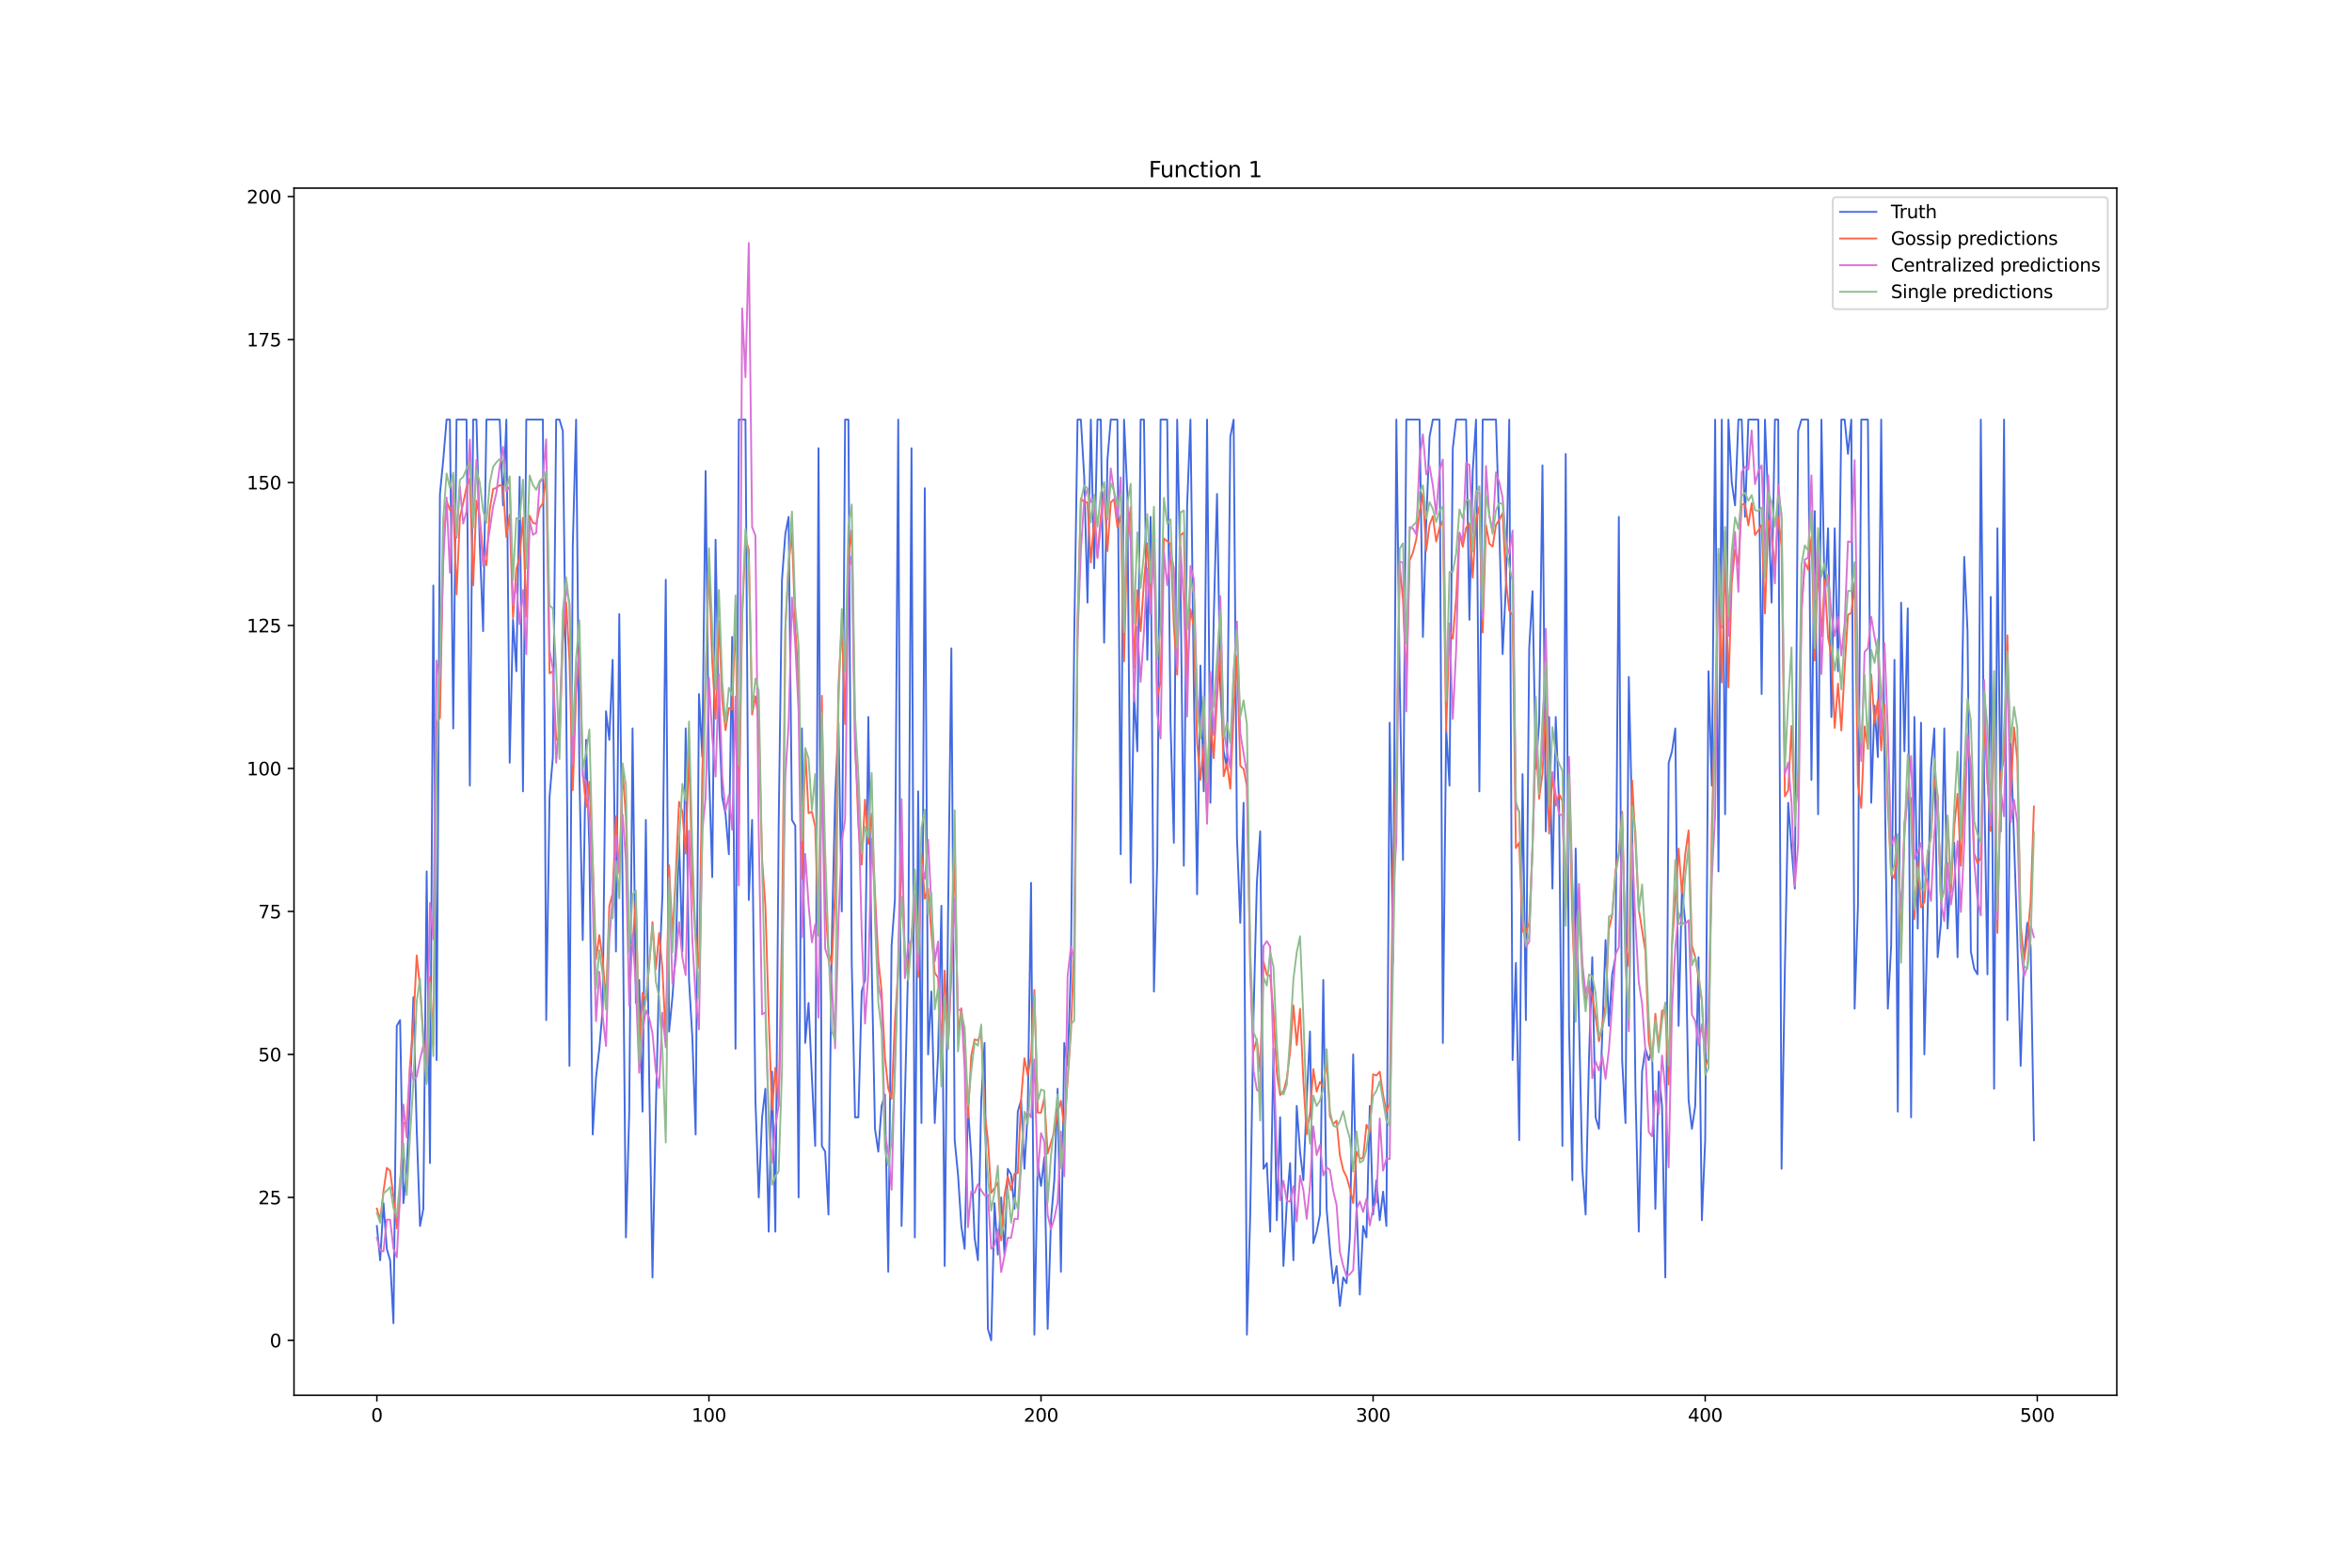 <?xml version="1.0" encoding="utf-8" standalone="no"?>
<!DOCTYPE svg PUBLIC "-//W3C//DTD SVG 1.1//EN"
  "http://www.w3.org/Graphics/SVG/1.1/DTD/svg11.dtd">
<svg xmlns:xlink="http://www.w3.org/1999/xlink" width="1296pt" height="864pt" viewBox="0 0 1296 864" xmlns="http://www.w3.org/2000/svg" version="1.1">
 <defs>
  <style type="text/css">*{stroke-linejoin: round; stroke-linecap: butt}</style>
 </defs>
 <g id="figure_1">
  <g id="patch_1">
   <path d="M 0 864 
L 1296 864 
L 1296 0 
L 0 0 
z
" style="fill: #ffffff"/>
  </g>
  <g id="axes_1">
   <g id="patch_2">
    <path d="M 162 768.96 
L 1166.4 768.96 
L 1166.4 103.68 
L 162 103.68 
z
" style="fill: #ffffff"/>
   </g>
   <g id="matplotlib.axis_1">
    <g id="xtick_1">
     <g id="line2d_1">
      <defs>
       <path id="m831e5b351a" d="M 0 0 
L 0 3.5 
" style="stroke: #000000; stroke-width: 0.8"/>
      </defs>
      <g>
       <use xlink:href="#m831e5b351a" x="207.655" y="768.96" style="stroke: #000000; stroke-width: 0.8"/>
      </g>
     </g>
     <g id="text_1">
      <!-- 0 -->
      <g transform="translate(204.473 783.558) scale(0.1 -0.1)">
       <defs>
        <path id="DejaVuSans-30" d="M 2034 4250 
Q 1547 4250 1301 3770 
Q 1056 3291 1056 2328 
Q 1056 1369 1301 889 
Q 1547 409 2034 409 
Q 2525 409 2770 889 
Q 3016 1369 3016 2328 
Q 3016 3291 2770 3770 
Q 2525 4250 2034 4250 
z
M 2034 4750 
Q 2819 4750 3233 4129 
Q 3647 3509 3647 2328 
Q 3647 1150 3233 529 
Q 2819 -91 2034 -91 
Q 1250 -91 836 529 
Q 422 1150 422 2328 
Q 422 3509 836 4129 
Q 1250 4750 2034 4750 
z
" transform="scale(0.016)"/>
       </defs>
       <use xlink:href="#DejaVuSans-30"/>
      </g>
     </g>
    </g>
    <g id="xtick_2">
     <g id="line2d_2">
      <g>
       <use xlink:href="#m831e5b351a" x="390.639" y="768.96" style="stroke: #000000; stroke-width: 0.8"/>
      </g>
     </g>
     <g id="text_2">
      <!-- 100 -->
      <g transform="translate(381.095 783.558) scale(0.1 -0.1)">
       <defs>
        <path id="DejaVuSans-31" d="M 794 531 
L 1825 531 
L 1825 4091 
L 703 3866 
L 703 4441 
L 1819 4666 
L 2450 4666 
L 2450 531 
L 3481 531 
L 3481 0 
L 794 0 
L 794 531 
z
" transform="scale(0.016)"/>
       </defs>
       <use xlink:href="#DejaVuSans-31"/>
       <use xlink:href="#DejaVuSans-30" x="63.623"/>
       <use xlink:href="#DejaVuSans-30" x="127.246"/>
      </g>
     </g>
    </g>
    <g id="xtick_3">
     <g id="line2d_3">
      <g>
       <use xlink:href="#m831e5b351a" x="573.623" y="768.96" style="stroke: #000000; stroke-width: 0.8"/>
      </g>
     </g>
     <g id="text_3">
      <!-- 200 -->
      <g transform="translate(564.079 783.558) scale(0.1 -0.1)">
       <defs>
        <path id="DejaVuSans-32" d="M 1228 531 
L 3431 531 
L 3431 0 
L 469 0 
L 469 531 
Q 828 903 1448 1529 
Q 2069 2156 2228 2338 
Q 2531 2678 2651 2914 
Q 2772 3150 2772 3378 
Q 2772 3750 2511 3984 
Q 2250 4219 1831 4219 
Q 1534 4219 1204 4116 
Q 875 4013 500 3803 
L 500 4441 
Q 881 4594 1212 4672 
Q 1544 4750 1819 4750 
Q 2544 4750 2975 4387 
Q 3406 4025 3406 3419 
Q 3406 3131 3298 2873 
Q 3191 2616 2906 2266 
Q 2828 2175 2409 1742 
Q 1991 1309 1228 531 
z
" transform="scale(0.016)"/>
       </defs>
       <use xlink:href="#DejaVuSans-32"/>
       <use xlink:href="#DejaVuSans-30" x="63.623"/>
       <use xlink:href="#DejaVuSans-30" x="127.246"/>
      </g>
     </g>
    </g>
    <g id="xtick_4">
     <g id="line2d_4">
      <g>
       <use xlink:href="#m831e5b351a" x="756.607" y="768.96" style="stroke: #000000; stroke-width: 0.8"/>
      </g>
     </g>
     <g id="text_4">
      <!-- 300 -->
      <g transform="translate(747.063 783.558) scale(0.1 -0.1)">
       <defs>
        <path id="DejaVuSans-33" d="M 2597 2516 
Q 3050 2419 3304 2112 
Q 3559 1806 3559 1356 
Q 3559 666 3084 287 
Q 2609 -91 1734 -91 
Q 1441 -91 1130 -33 
Q 819 25 488 141 
L 488 750 
Q 750 597 1062 519 
Q 1375 441 1716 441 
Q 2309 441 2620 675 
Q 2931 909 2931 1356 
Q 2931 1769 2642 2001 
Q 2353 2234 1838 2234 
L 1294 2234 
L 1294 2753 
L 1863 2753 
Q 2328 2753 2575 2939 
Q 2822 3125 2822 3475 
Q 2822 3834 2567 4026 
Q 2313 4219 1838 4219 
Q 1578 4219 1281 4162 
Q 984 4106 628 3988 
L 628 4550 
Q 988 4650 1302 4700 
Q 1616 4750 1894 4750 
Q 2613 4750 3031 4423 
Q 3450 4097 3450 3541 
Q 3450 3153 3228 2886 
Q 3006 2619 2597 2516 
z
" transform="scale(0.016)"/>
       </defs>
       <use xlink:href="#DejaVuSans-33"/>
       <use xlink:href="#DejaVuSans-30" x="63.623"/>
       <use xlink:href="#DejaVuSans-30" x="127.246"/>
      </g>
     </g>
    </g>
    <g id="xtick_5">
     <g id="line2d_5">
      <g>
       <use xlink:href="#m831e5b351a" x="939.591" y="768.96" style="stroke: #000000; stroke-width: 0.8"/>
      </g>
     </g>
     <g id="text_5">
      <!-- 400 -->
      <g transform="translate(930.047 783.558) scale(0.1 -0.1)">
       <defs>
        <path id="DejaVuSans-34" d="M 2419 4116 
L 825 1625 
L 2419 1625 
L 2419 4116 
z
M 2253 4666 
L 3047 4666 
L 3047 1625 
L 3713 1625 
L 3713 1100 
L 3047 1100 
L 3047 0 
L 2419 0 
L 2419 1100 
L 313 1100 
L 313 1709 
L 2253 4666 
z
" transform="scale(0.016)"/>
       </defs>
       <use xlink:href="#DejaVuSans-34"/>
       <use xlink:href="#DejaVuSans-30" x="63.623"/>
       <use xlink:href="#DejaVuSans-30" x="127.246"/>
      </g>
     </g>
    </g>
    <g id="xtick_6">
     <g id="line2d_6">
      <g>
       <use xlink:href="#m831e5b351a" x="1122.575" y="768.96" style="stroke: #000000; stroke-width: 0.8"/>
      </g>
     </g>
     <g id="text_6">
      <!-- 500 -->
      <g transform="translate(1113.032 783.558) scale(0.1 -0.1)">
       <defs>
        <path id="DejaVuSans-35" d="M 691 4666 
L 3169 4666 
L 3169 4134 
L 1269 4134 
L 1269 2991 
Q 1406 3038 1543 3061 
Q 1681 3084 1819 3084 
Q 2600 3084 3056 2656 
Q 3513 2228 3513 1497 
Q 3513 744 3044 326 
Q 2575 -91 1722 -91 
Q 1428 -91 1123 -41 
Q 819 9 494 109 
L 494 744 
Q 775 591 1075 516 
Q 1375 441 1709 441 
Q 2250 441 2565 725 
Q 2881 1009 2881 1497 
Q 2881 1984 2565 2268 
Q 2250 2553 1709 2553 
Q 1456 2553 1204 2497 
Q 953 2441 691 2322 
L 691 4666 
z
" transform="scale(0.016)"/>
       </defs>
       <use xlink:href="#DejaVuSans-35"/>
       <use xlink:href="#DejaVuSans-30" x="63.623"/>
       <use xlink:href="#DejaVuSans-30" x="127.246"/>
      </g>
     </g>
    </g>
   </g>
   <g id="matplotlib.axis_2">
    <g id="ytick_1">
     <g id="line2d_7">
      <defs>
       <path id="m337384659e" d="M 0 0 
L -3.5 0 
" style="stroke: #000000; stroke-width: 0.8"/>
      </defs>
      <g>
       <use xlink:href="#m337384659e" x="162" y="738.72" style="stroke: #000000; stroke-width: 0.8"/>
      </g>
     </g>
     <g id="text_7">
      <!-- 0 -->
      <g transform="translate(148.637 742.519) scale(0.1 -0.1)">
       <use xlink:href="#DejaVuSans-30"/>
      </g>
     </g>
    </g>
    <g id="ytick_2">
     <g id="line2d_8">
      <g>
       <use xlink:href="#m337384659e" x="162" y="659.922" style="stroke: #000000; stroke-width: 0.8"/>
      </g>
     </g>
     <g id="text_8">
      <!-- 25 -->
      <g transform="translate(142.275 663.721) scale(0.1 -0.1)">
       <use xlink:href="#DejaVuSans-32"/>
       <use xlink:href="#DejaVuSans-35" x="63.623"/>
      </g>
     </g>
    </g>
    <g id="ytick_3">
     <g id="line2d_9">
      <g>
       <use xlink:href="#m337384659e" x="162" y="581.124" style="stroke: #000000; stroke-width: 0.8"/>
      </g>
     </g>
     <g id="text_9">
      <!-- 50 -->
      <g transform="translate(142.275 584.923) scale(0.1 -0.1)">
       <use xlink:href="#DejaVuSans-35"/>
       <use xlink:href="#DejaVuSans-30" x="63.623"/>
      </g>
     </g>
    </g>
    <g id="ytick_4">
     <g id="line2d_10">
      <g>
       <use xlink:href="#m337384659e" x="162" y="502.326" style="stroke: #000000; stroke-width: 0.8"/>
      </g>
     </g>
     <g id="text_10">
      <!-- 75 -->
      <g transform="translate(142.275 506.125) scale(0.1 -0.1)">
       <defs>
        <path id="DejaVuSans-37" d="M 525 4666 
L 3525 4666 
L 3525 4397 
L 1831 0 
L 1172 0 
L 2766 4134 
L 525 4134 
L 525 4666 
z
" transform="scale(0.016)"/>
       </defs>
       <use xlink:href="#DejaVuSans-37"/>
       <use xlink:href="#DejaVuSans-35" x="63.623"/>
      </g>
     </g>
    </g>
    <g id="ytick_5">
     <g id="line2d_11">
      <g>
       <use xlink:href="#m337384659e" x="162" y="423.528" style="stroke: #000000; stroke-width: 0.8"/>
      </g>
     </g>
     <g id="text_11">
      <!-- 100 -->
      <g transform="translate(135.912 427.327) scale(0.1 -0.1)">
       <use xlink:href="#DejaVuSans-31"/>
       <use xlink:href="#DejaVuSans-30" x="63.623"/>
       <use xlink:href="#DejaVuSans-30" x="127.246"/>
      </g>
     </g>
    </g>
    <g id="ytick_6">
     <g id="line2d_12">
      <g>
       <use xlink:href="#m337384659e" x="162" y="344.729" style="stroke: #000000; stroke-width: 0.8"/>
      </g>
     </g>
     <g id="text_12">
      <!-- 125 -->
      <g transform="translate(135.912 348.529) scale(0.1 -0.1)">
       <use xlink:href="#DejaVuSans-31"/>
       <use xlink:href="#DejaVuSans-32" x="63.623"/>
       <use xlink:href="#DejaVuSans-35" x="127.246"/>
      </g>
     </g>
    </g>
    <g id="ytick_7">
     <g id="line2d_13">
      <g>
       <use xlink:href="#m337384659e" x="162" y="265.931" style="stroke: #000000; stroke-width: 0.8"/>
      </g>
     </g>
     <g id="text_13">
      <!-- 150 -->
      <g transform="translate(135.912 269.731) scale(0.1 -0.1)">
       <use xlink:href="#DejaVuSans-31"/>
       <use xlink:href="#DejaVuSans-35" x="63.623"/>
       <use xlink:href="#DejaVuSans-30" x="127.246"/>
      </g>
     </g>
    </g>
    <g id="ytick_8">
     <g id="line2d_14">
      <g>
       <use xlink:href="#m337384659e" x="162" y="187.133" style="stroke: #000000; stroke-width: 0.8"/>
      </g>
     </g>
     <g id="text_14">
      <!-- 175 -->
      <g transform="translate(135.912 190.933) scale(0.1 -0.1)">
       <use xlink:href="#DejaVuSans-31"/>
       <use xlink:href="#DejaVuSans-37" x="63.623"/>
       <use xlink:href="#DejaVuSans-35" x="127.246"/>
      </g>
     </g>
    </g>
    <g id="ytick_9">
     <g id="line2d_15">
      <g>
       <use xlink:href="#m337384659e" x="162" y="108.335" style="stroke: #000000; stroke-width: 0.8"/>
      </g>
     </g>
     <g id="text_15">
      <!-- 200 -->
      <g transform="translate(135.912 112.134) scale(0.1 -0.1)">
       <use xlink:href="#DejaVuSans-32"/>
       <use xlink:href="#DejaVuSans-30" x="63.623"/>
       <use xlink:href="#DejaVuSans-30" x="127.246"/>
      </g>
     </g>
    </g>
   </g>
   <g id="line2d_16">
    <path d="M 207.655 675.682 
L 209.484 694.593 
L 211.314 663.074 
L 213.144 688.289 
L 214.974 694.593 
L 216.804 729.264 
L 218.634 565.364 
L 220.463 562.212 
L 222.293 663.074 
L 224.123 644.162 
L 225.953 603.187 
L 227.783 549.605 
L 229.613 622.099 
L 231.442 675.682 
L 233.272 666.226 
L 235.102 480.262 
L 236.932 641.01 
L 238.762 322.666 
L 240.592 584.276 
L 242.422 272.235 
L 244.251 253.324 
L 246.081 231.26 
L 247.911 231.26 
L 249.741 401.464 
L 251.571 231.26 
L 257.06 231.26 
L 258.89 432.983 
L 260.72 231.26 
L 262.55 231.26 
L 264.38 300.603 
L 266.209 347.881 
L 268.039 231.26 
L 275.359 231.26 
L 277.189 278.539 
L 279.018 231.26 
L 280.848 420.376 
L 282.678 341.578 
L 284.508 369.945 
L 286.338 262.779 
L 288.168 436.135 
L 289.997 231.26 
L 299.147 231.26 
L 300.976 562.212 
L 302.806 439.287 
L 304.636 417.224 
L 306.466 231.26 
L 308.296 231.26 
L 310.126 237.564 
L 311.956 382.553 
L 313.785 587.428 
L 315.615 300.603 
L 317.445 231.26 
L 319.275 426.68 
L 321.105 518.085 
L 322.935 407.768 
L 324.764 467.655 
L 326.594 625.251 
L 328.424 593.731 
L 330.254 577.972 
L 332.084 555.908 
L 333.914 392.008 
L 335.743 407.768 
L 337.573 363.641 
L 339.403 524.389 
L 341.233 338.426 
L 343.063 489.718 
L 344.893 681.985 
L 346.723 612.643 
L 348.552 401.464 
L 350.382 552.756 
L 352.212 540.149 
L 354.042 612.643 
L 355.872 451.895 
L 357.702 593.731 
L 359.531 704.049 
L 361.361 612.643 
L 363.191 536.997 
L 365.021 492.87 
L 366.851 319.514 
L 368.681 568.516 
L 370.51 549.605 
L 372.34 524.389 
L 374.17 461.351 
L 376 524.389 
L 377.83 401.464 
L 379.66 540.149 
L 381.489 571.668 
L 383.319 625.251 
L 385.149 382.553 
L 386.979 417.224 
L 388.809 259.628 
L 390.639 423.528 
L 392.469 483.414 
L 394.298 297.451 
L 396.128 395.16 
L 397.958 439.287 
L 399.788 448.743 
L 401.618 470.806 
L 403.448 351.033 
L 405.277 577.972 
L 407.107 231.26 
L 410.767 231.26 
L 412.597 496.022 
L 414.427 451.895 
L 416.256 606.339 
L 418.086 659.922 
L 419.916 615.795 
L 421.746 600.035 
L 423.576 678.833 
L 425.406 590.58 
L 427.236 678.833 
L 429.065 455.047 
L 430.895 319.514 
L 432.725 294.299 
L 434.555 284.843 
L 436.385 451.895 
L 438.215 455.047 
L 440.044 659.922 
L 441.874 401.464 
L 443.704 574.82 
L 445.534 552.756 
L 447.364 593.731 
L 449.194 631.555 
L 451.023 247.02 
L 452.853 631.555 
L 454.683 634.707 
L 456.513 669.378 
L 458.343 518.085 
L 460.173 439.287 
L 462.003 398.312 
L 463.832 502.326 
L 465.662 231.26 
L 467.492 231.26 
L 469.322 530.693 
L 471.152 615.795 
L 472.982 615.795 
L 474.811 546.453 
L 476.641 540.149 
L 478.471 395.16 
L 480.301 530.693 
L 482.131 622.099 
L 483.961 634.707 
L 485.79 609.491 
L 487.62 603.187 
L 489.45 700.897 
L 491.28 521.237 
L 493.11 496.022 
L 494.94 231.26 
L 496.77 675.682 
L 498.599 606.339 
L 500.429 530.693 
L 502.259 247.02 
L 504.089 681.985 
L 505.919 436.135 
L 507.749 618.947 
L 509.578 269.083 
L 511.408 581.124 
L 513.238 546.453 
L 515.068 618.947 
L 516.898 581.124 
L 518.728 499.174 
L 520.557 697.745 
L 522.387 505.478 
L 524.217 357.337 
L 526.047 628.403 
L 527.877 647.314 
L 529.707 675.682 
L 531.536 688.289 
L 533.366 609.491 
L 535.196 637.858 
L 537.026 681.985 
L 538.856 694.593 
L 540.686 606.339 
L 542.516 574.82 
L 544.345 732.416 
L 546.175 738.72 
L 548.005 663.074 
L 549.835 691.441 
L 551.665 659.922 
L 553.495 691.441 
L 555.324 644.162 
L 557.154 647.314 
L 558.984 666.226 
L 560.814 612.643 
L 562.644 606.339 
L 564.474 644.162 
L 566.303 612.643 
L 568.133 486.566 
L 569.963 735.568 
L 571.793 641.01 
L 573.623 653.618 
L 575.453 637.858 
L 577.283 732.416 
L 579.112 672.53 
L 580.942 650.466 
L 582.772 600.035 
L 584.602 700.897 
L 586.432 574.82 
L 588.262 587.428 
L 590.091 533.845 
L 591.921 351.033 
L 593.751 231.26 
L 595.581 231.26 
L 597.411 262.779 
L 599.241 332.122 
L 601.07 231.26 
L 602.9 313.21 
L 604.73 231.26 
L 606.56 231.26 
L 608.39 354.185 
L 610.22 253.324 
L 612.05 231.26 
L 615.709 231.26 
L 617.539 470.806 
L 619.369 231.26 
L 621.199 272.235 
L 623.029 486.566 
L 624.858 382.553 
L 626.688 414.072 
L 628.518 231.26 
L 630.348 231.26 
L 632.178 363.641 
L 634.008 284.843 
L 635.837 546.453 
L 637.667 473.958 
L 639.497 231.26 
L 643.157 231.26 
L 644.987 398.312 
L 646.817 464.503 
L 648.646 231.26 
L 650.476 319.514 
L 652.306 477.11 
L 654.136 278.539 
L 655.966 231.26 
L 657.796 376.249 
L 659.625 492.87 
L 661.455 366.793 
L 663.285 436.135 
L 665.115 231.26 
L 666.945 442.439 
L 668.775 341.578 
L 670.604 272.235 
L 672.434 379.401 
L 674.264 414.072 
L 676.094 423.528 
L 677.924 240.716 
L 679.754 231.26 
L 681.583 461.351 
L 683.413 508.63 
L 685.243 442.439 
L 687.073 735.568 
L 688.903 669.378 
L 690.733 559.06 
L 692.563 486.566 
L 694.392 458.199 
L 696.222 644.162 
L 698.052 641.01 
L 699.882 678.833 
L 701.712 577.972 
L 703.542 672.53 
L 705.371 615.795 
L 707.201 697.745 
L 709.031 663.074 
L 710.861 641.01 
L 712.691 694.593 
L 714.521 609.491 
L 716.35 634.707 
L 718.18 650.466 
L 720.01 606.339 
L 721.84 568.516 
L 723.67 685.137 
L 725.5 678.833 
L 727.33 669.378 
L 729.159 540.149 
L 730.989 666.226 
L 732.819 688.289 
L 734.649 707.201 
L 736.479 697.745 
L 738.309 719.808 
L 740.138 704.049 
L 741.968 707.201 
L 743.798 681.985 
L 745.628 581.124 
L 747.458 663.074 
L 749.288 713.505 
L 751.117 675.682 
L 752.947 681.985 
L 754.777 609.491 
L 756.607 669.378 
L 758.437 650.466 
L 760.267 672.53 
L 762.097 656.77 
L 763.926 675.682 
L 765.756 398.312 
L 767.586 530.693 
L 769.416 231.26 
L 771.246 373.097 
L 773.076 473.958 
L 774.905 231.26 
L 782.225 231.26 
L 784.055 351.033 
L 785.884 287.995 
L 787.714 240.716 
L 789.544 231.26 
L 793.204 231.26 
L 795.034 574.82 
L 796.864 401.464 
L 798.693 432.983 
L 800.523 247.02 
L 802.353 231.26 
L 807.843 231.26 
L 809.672 341.578 
L 811.502 259.628 
L 813.332 231.26 
L 815.162 436.135 
L 816.992 231.26 
L 824.311 231.26 
L 826.141 291.147 
L 827.971 360.489 
L 829.801 322.666 
L 831.63 231.26 
L 833.46 584.276 
L 835.29 530.693 
L 837.12 628.403 
L 838.95 426.68 
L 840.78 562.212 
L 842.61 357.337 
L 844.439 325.818 
L 846.269 423.528 
L 848.099 398.312 
L 849.929 256.476 
L 851.759 458.199 
L 853.589 395.16 
L 855.418 489.718 
L 857.248 395.16 
L 859.078 442.439 
L 860.908 631.555 
L 862.738 250.172 
L 864.568 565.364 
L 866.397 650.466 
L 868.227 467.655 
L 870.057 562.212 
L 871.887 644.162 
L 873.717 669.378 
L 875.547 584.276 
L 877.377 527.541 
L 879.206 615.795 
L 881.036 622.099 
L 884.696 518.085 
L 886.526 565.364 
L 888.356 536.997 
L 890.185 527.541 
L 892.015 284.843 
L 893.845 584.276 
L 895.675 618.947 
L 897.505 373.097 
L 899.335 451.895 
L 901.164 600.035 
L 902.994 678.833 
L 904.824 590.58 
L 906.654 577.972 
L 908.484 584.276 
L 910.314 577.972 
L 912.144 666.226 
L 913.973 590.58 
L 915.803 609.491 
L 917.633 704.049 
L 919.463 420.376 
L 921.293 414.072 
L 923.123 401.464 
L 924.952 565.364 
L 926.782 489.718 
L 928.612 508.63 
L 930.442 606.339 
L 932.272 622.099 
L 934.102 609.491 
L 935.931 527.541 
L 937.761 672.53 
L 939.591 628.403 
L 941.421 369.945 
L 943.251 432.983 
L 945.081 231.26 
L 946.911 480.262 
L 948.74 231.26 
L 950.57 448.743 
L 952.4 231.26 
L 954.23 265.931 
L 956.06 278.539 
L 957.89 231.26 
L 959.719 231.26 
L 961.549 284.843 
L 963.379 231.26 
L 968.869 231.26 
L 970.698 382.553 
L 972.528 231.26 
L 974.358 278.539 
L 976.188 332.122 
L 978.018 231.26 
L 979.848 231.26 
L 981.678 644.162 
L 983.507 533.845 
L 985.337 442.439 
L 987.167 467.655 
L 988.997 489.718 
L 990.827 237.564 
L 992.657 231.26 
L 996.316 231.26 
L 998.146 429.831 
L 999.976 281.691 
L 1001.806 448.743 
L 1003.636 231.26 
L 1005.465 332.122 
L 1007.295 291.147 
L 1009.125 395.16 
L 1010.955 291.147 
L 1012.785 369.945 
L 1014.615 231.26 
L 1016.444 231.26 
L 1018.274 250.172 
L 1020.104 231.26 
L 1021.934 555.908 
L 1023.764 499.174 
L 1025.594 231.26 
L 1029.253 231.26 
L 1031.083 442.439 
L 1032.913 388.856 
L 1034.743 417.224 
L 1036.573 231.26 
L 1038.403 420.376 
L 1040.232 555.908 
L 1042.062 521.237 
L 1043.892 363.641 
L 1045.722 612.643 
L 1047.552 332.122 
L 1049.382 414.072 
L 1051.211 335.274 
L 1053.041 615.795 
L 1054.871 395.16 
L 1056.701 511.781 
L 1058.531 398.312 
L 1060.361 581.124 
L 1064.02 423.528 
L 1065.85 401.464 
L 1067.68 527.541 
L 1069.51 508.63 
L 1071.34 401.464 
L 1073.17 511.781 
L 1074.999 480.262 
L 1076.829 464.503 
L 1078.659 527.541 
L 1082.319 306.906 
L 1084.149 347.881 
L 1085.978 524.389 
L 1087.808 533.845 
L 1089.638 536.997 
L 1091.468 231.26 
L 1093.298 429.831 
L 1095.128 536.997 
L 1096.958 328.97 
L 1098.787 600.035 
L 1100.617 291.147 
L 1102.447 458.199 
L 1104.277 231.26 
L 1106.107 562.212 
L 1107.937 407.768 
L 1111.596 518.085 
L 1113.426 587.428 
L 1115.256 527.541 
L 1117.086 508.63 
L 1118.916 521.237 
L 1120.745 628.403 
L 1120.745 628.403 
" clip-path="url(#p911fa07fce)" style="fill: none; stroke: #4169e1; stroke-linecap: square"/>
   </g>
   <g id="line2d_17">
    <path d="M 207.655 666.097 
L 209.484 672.307 
L 211.314 656.475 
L 213.144 643.66 
L 214.974 645.299 
L 216.804 659.673 
L 218.634 677.062 
L 220.463 654.593 
L 222.293 618.989 
L 224.123 618.91 
L 225.953 586.878 
L 227.783 563.858 
L 229.613 526.586 
L 231.442 544.307 
L 233.272 571.33 
L 235.102 596.105 
L 236.932 538.553 
L 238.762 575.955 
L 240.592 398.403 
L 242.422 395.54 
L 244.251 302.117 
L 246.081 276.098 
L 247.911 281.087 
L 249.741 278.444 
L 251.571 327.585 
L 253.401 285.057 
L 255.23 277.281 
L 257.06 268.644 
L 258.89 263.726 
L 260.72 322.617 
L 262.55 275.885 
L 264.38 285.026 
L 266.209 305.878 
L 268.039 311.547 
L 269.869 280.912 
L 271.699 269.589 
L 273.529 268.846 
L 275.359 267.403 
L 277.189 268.025 
L 279.018 296.018 
L 280.848 283.624 
L 282.678 340.642 
L 284.508 313.796 
L 286.338 306.673 
L 288.168 285.356 
L 289.997 339.718 
L 291.827 284.214 
L 293.657 288.151 
L 295.487 288.78 
L 297.317 280 
L 299.147 277.301 
L 300.976 261.055 
L 302.806 371.087 
L 304.636 369.939 
L 306.466 407.627 
L 308.296 407.577 
L 310.126 354.579 
L 311.956 331.935 
L 313.785 363.935 
L 315.615 435.474 
L 317.445 382.039 
L 319.275 356.523 
L 321.105 425.471 
L 322.935 444.782 
L 324.764 430.873 
L 326.594 474.578 
L 328.424 528.576 
L 330.254 515.414 
L 332.084 528.837 
L 333.914 551.916 
L 335.743 499.376 
L 337.573 492.41 
L 339.403 449.966 
L 341.233 481.457 
L 343.063 424.36 
L 344.893 450.683 
L 346.723 521.377 
L 348.552 520.668 
L 350.382 495.331 
L 352.212 575.267 
L 354.042 547.225 
L 355.872 551.054 
L 357.702 532.463 
L 359.531 508.147 
L 361.361 534.128 
L 363.191 514.263 
L 365.021 534.136 
L 366.851 572.732 
L 368.681 476.825 
L 370.51 516.206 
L 372.34 482.188 
L 374.17 441.895 
L 376 447.431 
L 377.83 470.469 
L 379.66 412.162 
L 381.489 487.181 
L 383.319 517.238 
L 385.149 533.438 
L 386.979 425.055 
L 388.809 375.365 
L 390.639 310.887 
L 392.469 364.886 
L 394.298 396.073 
L 396.128 342.292 
L 397.958 385.911 
L 399.788 402.386 
L 401.618 390.249 
L 403.448 391.044 
L 405.277 338.177 
L 407.107 453.789 
L 408.937 340.156 
L 410.767 297.018 
L 412.597 302.973 
L 414.427 393.81 
L 416.256 383.808 
L 418.086 397.891 
L 419.916 473.35 
L 421.746 499.324 
L 423.576 560.402 
L 425.406 611.774 
L 427.236 588.476 
L 429.065 609.515 
L 430.895 511.647 
L 432.725 347.472 
L 434.555 310.565 
L 436.385 293.724 
L 438.215 345.763 
L 440.044 374.834 
L 441.874 484.333 
L 443.704 412.799 
L 445.534 448.205 
L 447.364 447.375 
L 449.194 455.592 
L 451.023 515.656 
L 452.853 383.519 
L 454.683 498.622 
L 456.513 524.788 
L 458.343 531.217 
L 460.173 491.641 
L 462.003 378.584 
L 463.832 342.763 
L 465.662 399.128 
L 467.492 306.693 
L 469.322 292.031 
L 471.152 406.762 
L 472.982 455.144 
L 474.811 476.57 
L 476.641 440.724 
L 478.471 465.027 
L 480.301 448.542 
L 482.131 491.744 
L 483.961 529.114 
L 485.79 546.425 
L 487.62 582.775 
L 489.45 599.84 
L 491.28 605.617 
L 493.11 563.288 
L 494.94 535.033 
L 496.77 467.255 
L 498.599 525.457 
L 500.429 534.493 
L 502.259 516.835 
L 504.089 496.015 
L 505.919 538.492 
L 507.749 470.823 
L 509.578 495.34 
L 511.408 489.703 
L 513.238 514.634 
L 515.068 536.217 
L 516.898 538.774 
L 518.728 576.804 
L 520.557 534.942 
L 522.387 576.413 
L 524.217 537.364 
L 526.047 467.281 
L 527.877 569.927 
L 529.707 555.694 
L 531.536 572.385 
L 533.366 616.102 
L 535.196 581.77 
L 537.026 572.877 
L 538.856 573.384 
L 540.686 569.164 
L 542.516 612.479 
L 544.345 628.416 
L 546.175 657.431 
L 548.005 654.867 
L 549.835 651.598 
L 551.665 683.633 
L 553.495 658.784 
L 555.324 648.294 
L 557.154 655.988 
L 558.984 646.934 
L 560.814 646.512 
L 562.644 605.906 
L 564.474 583.226 
L 566.303 592.75 
L 568.133 582.341 
L 569.963 545.619 
L 571.793 613.186 
L 573.623 613.226 
L 575.453 605.019 
L 577.283 635.763 
L 580.942 623.735 
L 582.772 612.891 
L 584.602 606.674 
L 586.432 622.156 
L 590.091 568.952 
L 591.921 520.726 
L 593.751 343.181 
L 595.581 274.738 
L 597.411 276.886 
L 599.241 276.856 
L 601.07 310.038 
L 602.9 286.104 
L 604.73 306.77 
L 606.56 284.699 
L 608.39 270.756 
L 610.22 303.711 
L 612.05 276.835 
L 613.879 275.14 
L 615.709 290.632 
L 617.539 284.089 
L 619.369 364.487 
L 621.199 294.633 
L 623.029 279.478 
L 624.858 368.201 
L 626.688 325.287 
L 628.518 347.895 
L 630.348 320.323 
L 632.178 299.493 
L 634.008 333.887 
L 635.837 299.223 
L 637.667 384.457 
L 639.497 375.563 
L 641.327 296.851 
L 643.157 298.237 
L 644.987 299.782 
L 646.817 344.692 
L 648.646 371.825 
L 650.476 294.908 
L 652.306 293.526 
L 654.136 374.387 
L 655.966 335.697 
L 657.796 345.379 
L 659.625 408.981 
L 661.455 429.787 
L 663.285 410.495 
L 665.115 448.149 
L 666.945 396.083 
L 668.775 417.885 
L 670.604 384.878 
L 672.434 358.396 
L 674.264 427.78 
L 676.094 420.849 
L 677.924 434.699 
L 679.754 392.793 
L 681.583 361.556 
L 683.413 422.007 
L 685.243 423.839 
L 687.073 433.369 
L 688.903 534.262 
L 690.733 579.289 
L 692.563 572.771 
L 694.392 590.623 
L 696.222 530.017 
L 698.052 537.314 
L 699.882 537.693 
L 701.712 557.659 
L 703.542 591.189 
L 705.371 603.509 
L 707.201 601.563 
L 709.031 594.616 
L 710.861 579.919 
L 712.691 554.11 
L 714.521 575.975 
L 716.35 555.919 
L 718.18 595.736 
L 720.01 625.077 
L 721.84 613.363 
L 723.67 589.224 
L 725.5 601.647 
L 727.33 596.263 
L 729.159 599.197 
L 730.989 584.357 
L 732.819 615.043 
L 734.649 619.577 
L 736.479 617.616 
L 738.309 636.763 
L 740.138 644.828 
L 741.968 648.615 
L 743.798 655.011 
L 745.628 663.063 
L 747.458 634.78 
L 749.288 638.631 
L 751.117 638.114 
L 752.947 619.87 
L 754.777 623.701 
L 756.607 592.117 
L 758.437 592.715 
L 760.267 590.643 
L 762.097 603.278 
L 763.926 612.725 
L 765.756 608.1 
L 767.586 479.858 
L 769.416 422.049 
L 771.246 311.563 
L 773.076 330.678 
L 774.905 376.55 
L 776.735 308.895 
L 778.565 304.525 
L 780.395 297.217 
L 782.225 282.212 
L 784.055 272.08 
L 785.884 303.495 
L 787.714 289.244 
L 789.544 284.488 
L 791.374 298.482 
L 793.204 290.781 
L 795.034 286.907 
L 796.864 403.087 
L 798.693 347.358 
L 800.523 351.927 
L 802.353 329.955 
L 804.183 293.899 
L 806.013 301.376 
L 807.843 290.911 
L 809.672 288.477 
L 811.502 318.37 
L 813.332 286.031 
L 815.162 279.21 
L 816.992 348.649 
L 818.822 289.43 
L 820.651 299.614 
L 822.481 301.247 
L 824.311 289.261 
L 826.141 286.474 
L 827.971 282.79 
L 829.801 319.851 
L 831.63 336.632 
L 833.46 338.915 
L 835.29 467.413 
L 837.12 464.346 
L 838.95 513.449 
L 840.78 513.877 
L 842.61 508.6 
L 844.439 467.371 
L 846.269 407.563 
L 848.099 440.233 
L 849.929 426.279 
L 851.759 390.024 
L 853.589 459.423 
L 855.418 426.64 
L 857.248 443.989 
L 859.078 437.604 
L 860.908 441.401 
L 862.738 500.977 
L 864.568 431.498 
L 866.397 507.637 
L 868.227 552.926 
L 870.057 495.724 
L 871.887 532.388 
L 873.717 552.432 
L 875.547 543.665 
L 877.377 548.958 
L 879.206 560.167 
L 881.036 573.878 
L 882.866 565.186 
L 884.696 554.335 
L 886.526 512.162 
L 888.356 504.244 
L 890.185 479.782 
L 892.015 469.795 
L 893.845 447.368 
L 895.675 519.556 
L 897.505 532.519 
L 899.335 430.119 
L 901.164 463.756 
L 902.994 501.056 
L 906.654 524.187 
L 908.484 573.741 
L 910.314 584.884 
L 912.144 558.749 
L 913.973 577.407 
L 915.803 556.988 
L 917.633 556.755 
L 919.463 597.694 
L 921.293 521.431 
L 923.123 496.561 
L 924.952 467.685 
L 926.782 492.457 
L 928.612 470.519 
L 930.442 457.664 
L 932.272 521.066 
L 934.102 527.528 
L 935.931 538.946 
L 937.761 551.362 
L 939.591 587.844 
L 941.421 583.224 
L 943.251 455.437 
L 945.081 391.521 
L 946.911 315.652 
L 948.74 376.133 
L 950.57 306.042 
L 952.4 378.831 
L 954.23 321.107 
L 956.06 302.933 
L 957.89 310.885 
L 959.719 278.086 
L 961.549 277.749 
L 963.379 289.555 
L 965.209 277.324 
L 967.039 294.883 
L 968.869 292.344 
L 970.698 289.292 
L 972.528 338.082 
L 974.358 286.55 
L 976.188 293.963 
L 978.018 313.705 
L 979.848 284.759 
L 981.678 301.149 
L 983.507 438.917 
L 985.337 435.582 
L 987.167 400.089 
L 988.997 447.839 
L 990.827 433.216 
L 992.657 336.742 
L 994.486 309.892 
L 996.316 313.957 
L 998.146 295.989 
L 999.976 364.007 
L 1001.806 310.89 
L 1003.636 350.74 
L 1005.465 319.302 
L 1007.295 351.392 
L 1009.125 360.828 
L 1010.955 401.183 
L 1012.785 376.792 
L 1014.615 402.634 
L 1016.444 368.077 
L 1018.274 338.781 
L 1020.104 337.911 
L 1021.934 320.914 
L 1023.764 432.396 
L 1025.594 445.246 
L 1027.424 400.375 
L 1029.253 412.683 
L 1031.083 371.687 
L 1032.913 398.726 
L 1034.743 385.823 
L 1036.573 413.55 
L 1038.403 388.531 
L 1040.232 444.335 
L 1042.062 481.133 
L 1043.892 484.041 
L 1045.722 463.294 
L 1047.552 522.741 
L 1049.382 453.371 
L 1051.211 437.119 
L 1053.041 440.255 
L 1054.871 506.527 
L 1056.701 474.981 
L 1058.531 500.088 
L 1060.361 497.169 
L 1062.191 469.798 
L 1064.02 461.238 
L 1065.85 429.339 
L 1067.68 438.004 
L 1069.51 497.163 
L 1071.34 489.909 
L 1073.17 451.653 
L 1074.999 491.95 
L 1076.829 455.734 
L 1078.659 437.472 
L 1080.489 477.193 
L 1082.319 438.016 
L 1084.149 409.946 
L 1085.978 421.039 
L 1087.808 470.39 
L 1089.638 475.751 
L 1091.468 472.785 
L 1093.298 395.761 
L 1095.128 429.958 
L 1096.958 458.024 
L 1098.787 391.771 
L 1100.617 514.193 
L 1102.447 426.285 
L 1104.277 418.551 
L 1106.107 350.154 
L 1107.937 438.668 
L 1109.766 400.921 
L 1111.596 419.052 
L 1113.426 509.228 
L 1115.256 529.401 
L 1117.086 517.455 
L 1118.916 496.812 
L 1120.745 444.507 
L 1120.745 444.507 
" clip-path="url(#p911fa07fce)" style="fill: none; stroke: #ff6347; stroke-linecap: square"/>
   </g>
   <g id="line2d_18">
    <path d="M 207.655 682.147 
L 209.484 689.068 
L 211.314 689.691 
L 213.144 672.181 
L 214.974 672.221 
L 216.804 688.147 
L 218.634 692.895 
L 220.463 658.595 
L 222.293 608.736 
L 224.123 626.916 
L 225.953 586.773 
L 227.783 595.109 
L 229.613 593.375 
L 231.442 584.006 
L 233.272 576.194 
L 235.102 592.139 
L 236.932 497.66 
L 238.762 517.76 
L 240.592 364.022 
L 242.422 374.275 
L 244.251 309.977 
L 246.081 274.257 
L 247.911 315.654 
L 249.741 265.035 
L 251.571 296.329 
L 253.401 268.162 
L 255.23 288.545 
L 257.06 281.77 
L 258.89 242.268 
L 260.72 288.959 
L 262.55 253.37 
L 264.38 289.295 
L 266.209 311.982 
L 268.039 303.202 
L 269.869 291.726 
L 271.699 279.316 
L 273.529 271.628 
L 275.359 256.986 
L 277.189 246.25 
L 279.018 270.863 
L 280.848 268.052 
L 282.678 333.53 
L 284.508 321.742 
L 286.338 344.024 
L 288.168 325.169 
L 289.997 360.539 
L 291.827 286.895 
L 293.657 294.778 
L 295.487 293.594 
L 297.317 266.019 
L 299.147 263.665 
L 300.976 242.129 
L 302.806 358.38 
L 304.636 368.549 
L 306.466 420.422 
L 308.296 396.53 
L 310.126 346.85 
L 311.956 324.241 
L 313.785 332.375 
L 315.615 421.298 
L 317.445 374.067 
L 319.275 359.847 
L 321.105 427.744 
L 322.935 430.732 
L 324.764 450.683 
L 326.594 497.612 
L 328.424 562.778 
L 330.254 535.564 
L 332.084 559.838 
L 333.914 576.499 
L 335.743 517.964 
L 337.573 495.076 
L 339.403 460.65 
L 341.233 480.122 
L 343.063 448.78 
L 344.893 474.453 
L 346.723 554.442 
L 348.552 515.088 
L 350.382 543.805 
L 352.212 591.244 
L 354.042 569.296 
L 355.872 556.802 
L 357.702 561.013 
L 359.531 569.483 
L 361.361 590.403 
L 363.191 599.645 
L 365.021 558.142 
L 366.851 577.215 
L 368.681 483.144 
L 370.51 542.21 
L 372.34 529.734 
L 374.17 508.182 
L 376 527.76 
L 377.83 537.438 
L 379.66 457.859 
L 381.489 517.933 
L 383.319 549.945 
L 385.149 567.338 
L 386.979 458.227 
L 388.809 439.623 
L 390.639 373.552 
L 392.469 406.061 
L 394.298 427.979 
L 396.128 371.763 
L 397.958 427.576 
L 399.788 446.824 
L 401.618 438.323 
L 403.448 457.31 
L 405.277 383.882 
L 407.107 488.035 
L 408.937 169.975 
L 410.767 207.905 
L 412.597 133.92 
L 414.427 290.494 
L 416.256 295.214 
L 418.086 459.855 
L 419.916 559.096 
L 421.746 557.846 
L 423.576 613.579 
L 425.406 640.879 
L 427.236 620.706 
L 429.065 609.209 
L 430.895 538.962 
L 432.725 428.194 
L 434.555 398.988 
L 436.385 329.291 
L 438.215 355.652 
L 440.044 391.974 
L 441.874 516.499 
L 443.704 470.603 
L 445.534 498.511 
L 447.364 519.388 
L 449.194 509.519 
L 451.023 560.825 
L 452.853 421.357 
L 454.683 522.859 
L 456.513 528.688 
L 458.343 541.526 
L 460.173 577.715 
L 462.003 507.22 
L 463.832 463.635 
L 465.662 452.028 
L 467.492 314.862 
L 469.322 306.401 
L 471.152 413.19 
L 472.982 444.458 
L 474.811 513.506 
L 476.641 564.134 
L 478.471 536.072 
L 480.301 462.232 
L 482.131 497.136 
L 483.961 542.743 
L 485.79 551.829 
L 487.62 624.772 
L 489.45 635.406 
L 491.28 655.754 
L 493.11 585.299 
L 494.94 527.573 
L 496.77 440.426 
L 498.599 539.091 
L 500.429 520.538 
L 502.259 518.357 
L 504.089 492.868 
L 505.919 534.533 
L 507.749 476.27 
L 509.578 484.399 
L 511.408 462.816 
L 513.238 499.375 
L 515.068 529.865 
L 516.898 518.894 
L 518.728 585.724 
L 520.557 552.642 
L 522.387 577.843 
L 524.217 531.966 
L 526.047 495.115 
L 527.877 556.58 
L 529.707 556.62 
L 531.536 589.127 
L 533.366 676.35 
L 535.196 656.668 
L 537.026 657.428 
L 538.856 652.708 
L 540.686 656.016 
L 542.516 658.786 
L 544.345 658.491 
L 546.175 688.24 
L 548.005 686.382 
L 549.835 677.612 
L 551.665 701.077 
L 553.495 692.047 
L 555.324 682.155 
L 557.154 682.186 
L 558.984 671.733 
L 560.814 671.912 
L 562.644 642.23 
L 564.474 614.979 
L 566.303 612.754 
L 568.133 615.861 
L 569.963 583.926 
L 571.793 648.15 
L 573.623 624.491 
L 575.453 629.257 
L 577.283 669.464 
L 579.112 677.556 
L 580.942 671.595 
L 582.772 662.471 
L 584.602 623.626 
L 586.432 648.317 
L 588.262 538.043 
L 590.091 521.885 
L 591.921 528.772 
L 593.751 351.826 
L 595.581 303.532 
L 597.411 275.553 
L 599.241 269.311 
L 601.07 276.673 
L 602.9 275.03 
L 604.73 307.581 
L 608.39 272.192 
L 610.22 286.156 
L 612.05 258.161 
L 613.879 271.14 
L 615.709 285.102 
L 617.539 263.112 
L 619.369 345.099 
L 621.199 278.326 
L 623.029 298.809 
L 624.858 386.54 
L 626.688 345.558 
L 628.518 375.789 
L 630.348 347.965 
L 632.178 313.303 
L 634.008 338.456 
L 635.837 295.178 
L 637.667 393.335 
L 639.497 407.032 
L 641.327 304.057 
L 643.157 322.498 
L 644.987 304.031 
L 646.817 313.13 
L 648.646 368.179 
L 650.476 301.282 
L 652.306 331.749 
L 654.136 394.904 
L 655.966 311.903 
L 657.796 318.879 
L 659.625 383.141 
L 661.455 406.582 
L 663.285 391.328 
L 665.115 454.003 
L 666.945 370.294 
L 668.775 405.224 
L 670.604 376.009 
L 672.434 328.587 
L 674.264 402.422 
L 676.094 413.46 
L 677.924 423.258 
L 679.754 370.935 
L 681.583 342.487 
L 683.413 403.923 
L 687.073 426.187 
L 688.903 530.362 
L 690.733 590.146 
L 692.563 600.696 
L 694.392 601.915 
L 696.222 521.279 
L 698.052 518.697 
L 699.882 521.739 
L 701.712 581.174 
L 703.542 634.871 
L 705.371 661.583 
L 707.201 650.803 
L 709.031 661.869 
L 710.861 662.272 
L 712.691 653.672 
L 714.521 673.181 
L 716.35 647.969 
L 718.18 655.842 
L 720.01 671.783 
L 721.84 653.504 
L 723.67 620.764 
L 725.5 636.616 
L 727.33 630.989 
L 729.159 647.867 
L 730.989 643.426 
L 732.819 644.763 
L 734.649 656.422 
L 736.479 664.112 
L 738.309 690.019 
L 740.138 697.586 
L 741.968 703.32 
L 743.798 702.23 
L 745.628 700.052 
L 747.458 666.421 
L 749.288 662.093 
L 751.117 667.969 
L 752.947 660.627 
L 754.777 675.381 
L 756.607 665.81 
L 758.437 662.332 
L 760.267 616.439 
L 762.097 645.181 
L 763.926 638.549 
L 765.756 638.745 
L 767.586 495.098 
L 769.416 463.595 
L 771.246 309.535 
L 773.076 310.086 
L 774.905 392.094 
L 776.735 290.477 
L 778.565 291.255 
L 780.395 294.552 
L 782.225 252.446 
L 784.055 239.351 
L 785.884 261.463 
L 787.714 256.854 
L 789.544 267.722 
L 791.374 283.462 
L 793.204 259.297 
L 795.034 253.227 
L 796.864 380.791 
L 798.693 343.564 
L 800.523 396.282 
L 802.353 358.358 
L 804.183 293.479 
L 806.013 298.245 
L 807.843 255.02 
L 809.672 256.237 
L 811.502 293.792 
L 813.332 270.975 
L 815.162 272.198 
L 816.992 340.974 
L 818.822 256.813 
L 820.651 284.583 
L 822.481 292.993 
L 824.311 260.345 
L 826.141 265.845 
L 827.971 274.237 
L 829.801 298.63 
L 831.63 305.293 
L 833.46 292.44 
L 835.29 445.059 
L 837.12 447.123 
L 838.95 506.458 
L 840.78 521.81 
L 842.61 519.082 
L 844.439 468.466 
L 846.269 401.287 
L 848.099 433.405 
L 849.929 412.855 
L 851.759 346.521 
L 853.589 429.93 
L 855.418 425.454 
L 857.248 438.078 
L 859.078 448.704 
L 860.908 449.403 
L 862.738 498.671 
L 864.568 417.114 
L 866.397 486.995 
L 868.227 532.747 
L 870.057 487.184 
L 871.887 531.177 
L 873.717 547.53 
L 875.547 540.352 
L 877.377 594.272 
L 879.206 585.042 
L 881.036 589.977 
L 882.866 581.741 
L 884.696 594.576 
L 886.526 578.441 
L 888.356 553.727 
L 890.185 525.872 
L 892.015 522.111 
L 893.845 455.097 
L 895.675 525.518 
L 897.505 568.339 
L 899.335 465.1 
L 901.164 508.895 
L 902.994 541.075 
L 904.824 553.226 
L 906.654 578.996 
L 908.484 623.827 
L 910.314 626.255 
L 912.144 601.242 
L 913.973 614.167 
L 915.803 581.72 
L 917.633 600.296 
L 919.463 643.357 
L 921.293 556.016 
L 923.123 522.294 
L 924.952 503.065 
L 926.782 508.539 
L 928.612 509.153 
L 930.442 507.174 
L 932.272 559.246 
L 934.102 562.727 
L 935.931 576.074 
L 937.761 564.53 
L 939.591 580.662 
L 941.421 555.678 
L 943.251 484.177 
L 945.081 448.395 
L 946.911 305.246 
L 948.74 346.019 
L 950.57 292.597 
L 952.4 350.45 
L 954.23 314.458 
L 956.06 293.185 
L 957.89 326.206 
L 959.719 260.247 
L 961.549 257.27 
L 963.379 258.719 
L 965.209 237.227 
L 967.039 266.825 
L 968.869 259.756 
L 970.698 256.444 
L 972.528 306.806 
L 974.358 261.937 
L 976.188 297.686 
L 978.018 321.544 
L 979.848 267.031 
L 981.678 285.957 
L 983.507 426.722 
L 985.337 420.241 
L 987.167 442.237 
L 988.997 488.374 
L 990.827 464.95 
L 992.657 336.928 
L 994.486 308.34 
L 996.316 307.364 
L 998.146 261.964 
L 999.976 330.42 
L 1001.806 296.561 
L 1003.636 371.488 
L 1005.465 325.234 
L 1007.295 316.781 
L 1009.125 337.947 
L 1010.955 350.61 
L 1012.785 339.855 
L 1014.615 361.233 
L 1016.444 343.559 
L 1018.274 298.392 
L 1020.104 298.8 
L 1021.934 253.603 
L 1023.764 379.66 
L 1025.594 419.47 
L 1027.424 359.246 
L 1029.253 357.297 
L 1031.083 339.97 
L 1032.913 350.995 
L 1034.743 359.985 
L 1036.573 404.259 
L 1038.403 354.475 
L 1040.232 403.273 
L 1042.062 465.645 
L 1043.892 461.055 
L 1045.722 477.366 
L 1047.552 500.793 
L 1049.382 459.421 
L 1053.041 416.666 
L 1054.871 473.305 
L 1056.701 469.749 
L 1058.531 464.682 
L 1060.361 481.145 
L 1062.191 486.108 
L 1064.02 496.552 
L 1065.85 459.005 
L 1067.68 439.483 
L 1069.51 497.213 
L 1071.34 507.663 
L 1073.17 475.779 
L 1074.999 498.506 
L 1076.829 485.294 
L 1078.659 463.597 
L 1080.489 502.653 
L 1082.319 465.236 
L 1084.149 404.279 
L 1085.978 424.669 
L 1087.808 474.633 
L 1089.638 496.185 
L 1091.468 504.562 
L 1093.298 374.793 
L 1095.128 429.973 
L 1096.958 454.744 
L 1098.787 379.904 
L 1100.617 506.927 
L 1102.447 435.045 
L 1104.277 449.893 
L 1106.107 360.043 
L 1107.937 453.258 
L 1109.766 440.832 
L 1111.596 453.294 
L 1113.426 521.506 
L 1115.256 538.081 
L 1117.086 532.734 
L 1118.916 509.751 
L 1120.745 516.508 
L 1120.745 516.508 
" clip-path="url(#p911fa07fce)" style="fill: none; stroke: #da70d6; stroke-linecap: square"/>
   </g>
   <g id="line2d_19">
    <path d="M 207.655 668.435 
L 209.484 673.872 
L 211.314 657.684 
L 213.144 656.193 
L 214.974 654.243 
L 216.804 665.736 
L 218.634 670.336 
L 222.293 630.119 
L 224.123 658.639 
L 225.953 625.579 
L 227.783 596.632 
L 229.613 552.014 
L 231.442 539.282 
L 233.272 575.844 
L 235.102 597.539 
L 236.932 541.422 
L 238.762 581.988 
L 240.592 423.309 
L 242.422 362.981 
L 244.251 285.674 
L 246.081 260.918 
L 247.911 268.985 
L 249.741 260.479 
L 251.571 295.091 
L 253.401 264.431 
L 255.23 262.883 
L 257.06 258.434 
L 258.89 254.522 
L 260.72 290.935 
L 262.55 258.734 
L 264.38 266.076 
L 266.209 281.371 
L 268.039 288.193 
L 269.869 266.219 
L 271.699 257.363 
L 273.529 254.76 
L 275.359 253.023 
L 277.189 253.866 
L 279.018 269.452 
L 280.848 262.531 
L 282.678 319.515 
L 284.508 285.542 
L 286.338 286.207 
L 288.168 264.392 
L 289.997 313.099 
L 291.827 262.041 
L 293.657 267.306 
L 295.487 269.974 
L 297.317 265.069 
L 299.147 263.251 
L 300.976 259.853 
L 302.806 333.632 
L 304.636 335.307 
L 306.466 368.553 
L 308.296 418.308 
L 310.126 336.922 
L 311.956 318.132 
L 313.785 333.945 
L 315.615 405.154 
L 317.445 362.793 
L 319.275 341.907 
L 321.105 423.312 
L 322.935 415.121 
L 324.764 401.981 
L 328.424 544.792 
L 330.254 523.639 
L 332.084 537.176 
L 333.914 556.453 
L 335.743 505.611 
L 337.573 506.088 
L 339.403 474.58 
L 341.233 495.077 
L 343.063 420.714 
L 344.893 432.775 
L 346.723 524.692 
L 348.552 492.979 
L 350.382 490.775 
L 352.212 585.731 
L 354.042 561.855 
L 355.872 551.096 
L 357.702 531.312 
L 359.531 510.108 
L 361.361 541.032 
L 363.191 549.262 
L 365.021 579.344 
L 366.851 629.638 
L 368.681 484.017 
L 370.51 525.011 
L 372.34 487.519 
L 374.17 464.012 
L 376 432.004 
L 377.83 441.318 
L 379.66 397.668 
L 381.489 467.474 
L 383.319 519.363 
L 385.149 550.2 
L 388.809 374.281 
L 390.639 302.133 
L 392.469 346.703 
L 394.298 380.24 
L 396.128 325.107 
L 397.958 375.389 
L 399.788 398.647 
L 401.618 379.094 
L 403.448 383.377 
L 405.277 328.156 
L 407.107 421.76 
L 408.937 337.994 
L 410.767 291.539 
L 412.597 309.137 
L 414.427 391.531 
L 416.256 373.977 
L 418.086 380.801 
L 419.916 476.527 
L 421.746 551.583 
L 423.576 619.03 
L 425.406 653.021 
L 427.236 648.104 
L 429.065 645.628 
L 430.895 589.694 
L 432.725 345.534 
L 434.555 310.464 
L 436.385 281.921 
L 438.215 334.989 
L 440.044 355.808 
L 441.874 463.163 
L 443.704 412.203 
L 445.534 418.028 
L 447.364 446.335 
L 449.194 426.651 
L 451.023 514.92 
L 452.853 392.483 
L 454.683 469.007 
L 456.513 522.264 
L 458.343 568.008 
L 460.173 573.411 
L 462.003 388.967 
L 463.832 335.648 
L 465.662 370.304 
L 467.492 289.65 
L 469.322 277.989 
L 471.152 394.739 
L 472.982 427.236 
L 474.811 470.31 
L 476.641 455.693 
L 478.471 461.636 
L 480.301 425.972 
L 482.131 507.349 
L 483.961 552.407 
L 485.79 568.312 
L 487.62 633.222 
L 489.45 642.189 
L 491.28 628.611 
L 493.11 593.046 
L 494.94 533.848 
L 496.77 494.445 
L 498.599 526.785 
L 500.429 540.463 
L 502.259 518.381 
L 504.089 479.172 
L 505.919 525.454 
L 507.749 456.203 
L 509.578 446.188 
L 511.408 504.035 
L 513.238 492.038 
L 515.068 556.359 
L 516.898 544.542 
L 518.728 598.763 
L 520.557 549.655 
L 522.387 578.109 
L 524.217 519.069 
L 526.047 446.554 
L 527.877 579.518 
L 529.707 558.179 
L 531.536 566.202 
L 533.366 609.392 
L 535.196 590.215 
L 537.026 574.705 
L 538.856 576.312 
L 540.686 564.712 
L 542.516 621.844 
L 544.345 648.304 
L 546.175 667.251 
L 548.005 656.989 
L 549.835 642.451 
L 551.665 680.577 
L 553.495 674.179 
L 555.324 655.271 
L 557.154 673.84 
L 558.984 660.179 
L 560.814 666.247 
L 562.644 637.239 
L 564.474 612.672 
L 566.303 619.356 
L 568.133 596.067 
L 569.963 548.143 
L 571.793 606.932 
L 573.623 600.462 
L 575.453 601.216 
L 577.283 662.782 
L 579.112 637.093 
L 582.772 603.199 
L 584.602 643.785 
L 586.432 628.92 
L 588.262 592.891 
L 590.091 564.505 
L 591.921 562.495 
L 593.751 345.579 
L 595.581 275.898 
L 597.411 267.612 
L 599.241 269.152 
L 601.07 287.868 
L 602.9 272.705 
L 604.73 290.23 
L 606.56 271.797 
L 608.39 265.636 
L 610.22 285.476 
L 612.05 266.401 
L 613.879 270.444 
L 615.709 278.743 
L 617.539 272.663 
L 619.369 348.444 
L 621.199 277.6 
L 623.029 266.652 
L 624.858 343.369 
L 626.688 293.363 
L 628.518 323.963 
L 630.348 304.805 
L 632.178 283.358 
L 634.008 321.228 
L 635.837 279.317 
L 637.667 363.22 
L 639.497 345.585 
L 641.327 274.359 
L 643.157 288.518 
L 644.987 286.225 
L 646.817 333.567 
L 648.646 357.026 
L 650.476 282.384 
L 652.306 281.337 
L 654.136 347.01 
L 655.966 318.761 
L 657.796 327.254 
L 659.625 390.087 
L 661.455 406.988 
L 663.285 383.67 
L 665.115 430.804 
L 666.945 392.848 
L 668.775 389.128 
L 672.434 336.372 
L 674.264 406.508 
L 676.094 398.219 
L 677.924 409.458 
L 679.754 371.485 
L 681.583 347.345 
L 683.413 395.081 
L 685.243 385.944 
L 687.073 399.296 
L 688.903 524.07 
L 690.733 568.832 
L 692.563 573.414 
L 694.392 617.644 
L 696.222 538.546 
L 698.052 543.218 
L 699.882 524.554 
L 701.712 532.912 
L 703.542 575.18 
L 705.371 601.024 
L 707.201 603.211 
L 709.031 597.894 
L 710.861 571.919 
L 712.691 539.709 
L 714.521 524.916 
L 716.35 516.007 
L 718.18 560.376 
L 720.01 613.517 
L 721.84 630.299 
L 723.67 603.831 
L 725.5 609.605 
L 727.33 606.534 
L 729.159 599.897 
L 730.989 578.162 
L 732.819 612.448 
L 734.649 620.295 
L 736.479 621.204 
L 738.309 617.868 
L 740.138 612.417 
L 741.968 620.921 
L 743.798 627.493 
L 745.628 645.724 
L 747.458 623.512 
L 749.288 640.689 
L 751.117 639.672 
L 752.947 633.424 
L 754.777 619.806 
L 756.607 603.996 
L 758.437 601.205 
L 760.267 595.929 
L 762.097 606.472 
L 763.926 617.73 
L 765.756 620.428 
L 767.586 532.713 
L 769.416 431.463 
L 771.246 302.491 
L 773.076 299.407 
L 774.905 354.656 
L 776.735 292.134 
L 778.565 289.658 
L 780.395 287.828 
L 782.225 271.315 
L 784.055 267.489 
L 785.884 285.821 
L 787.714 276.743 
L 789.544 280.461 
L 791.374 287.702 
L 793.204 281.502 
L 795.034 279.082 
L 796.864 386.079 
L 798.693 315.243 
L 800.523 315.22 
L 802.353 305.309 
L 804.183 280.754 
L 806.013 285.75 
L 807.843 275.722 
L 809.672 275.793 
L 811.502 303.968 
L 813.332 272.037 
L 815.162 268.015 
L 816.992 335.667 
L 818.822 272.907 
L 822.481 294.324 
L 824.311 281.222 
L 826.141 277.147 
L 827.971 277.833 
L 829.801 301.333 
L 831.63 311.976 
L 833.46 320.263 
L 835.29 441.697 
L 837.12 447.81 
L 838.95 502.023 
L 840.78 520.541 
L 842.61 514.766 
L 844.439 465.06 
L 846.269 384.051 
L 848.099 437.509 
L 849.929 396.452 
L 851.759 365.258 
L 853.589 444.282 
L 855.418 400.76 
L 857.248 415.502 
L 859.078 420.748 
L 860.908 424.892 
L 862.738 510.322 
L 864.568 426.39 
L 866.397 490.423 
L 868.227 563.145 
L 870.057 501.377 
L 871.887 539.236 
L 873.717 557.403 
L 875.547 537.113 
L 877.377 537.96 
L 879.206 547.186 
L 881.036 571.59 
L 882.866 566.844 
L 884.696 558.409 
L 886.526 505.115 
L 888.356 504.291 
L 890.185 481.965 
L 892.015 471.27 
L 893.845 449.073 
L 895.675 531.858 
L 897.505 561.951 
L 899.335 444.579 
L 901.164 458.084 
L 902.994 502.326 
L 904.824 487.439 
L 906.654 517.295 
L 908.484 561.277 
L 910.314 585.016 
L 912.144 562.034 
L 913.973 579.979 
L 915.803 562.838 
L 917.633 552.456 
L 919.463 587.274 
L 921.293 519.931 
L 923.123 473.921 
L 924.952 508.654 
L 926.782 510.051 
L 928.612 482.614 
L 930.442 466.256 
L 932.272 532.028 
L 934.102 527.57 
L 935.931 536.911 
L 937.761 551.271 
L 939.591 592.415 
L 941.421 588.785 
L 943.251 471.009 
L 945.081 404.192 
L 946.911 302.393 
L 948.74 344.18 
L 950.57 290.351 
L 952.4 339.758 
L 954.23 304.012 
L 956.06 285.127 
L 957.89 291.569 
L 959.719 273.122 
L 961.549 271.582 
L 963.379 275.973 
L 965.209 272.843 
L 967.039 281.207 
L 968.869 281.487 
L 970.698 279.652 
L 972.528 318.646 
L 974.358 271.425 
L 976.188 276.698 
L 978.018 290.152 
L 979.848 272.97 
L 981.678 282.967 
L 983.507 423.33 
L 985.337 386.363 
L 987.167 356.818 
L 988.997 455.157 
L 990.827 422.271 
L 992.657 311.338 
L 994.486 300.584 
L 996.316 303.43 
L 998.146 281.504 
L 999.976 357.179 
L 1001.806 291.027 
L 1003.636 317.922 
L 1005.465 310.133 
L 1007.295 323.255 
L 1009.125 354.067 
L 1010.955 369.607 
L 1012.785 357.74 
L 1014.615 379.96 
L 1016.444 350.724 
L 1018.274 325.605 
L 1020.104 325.817 
L 1021.934 309.887 
L 1023.764 394.465 
L 1025.594 409.225 
L 1027.424 371.943 
L 1029.253 412.534 
L 1031.083 358.118 
L 1032.913 365.357 
L 1034.743 352.216 
L 1036.573 382.937 
L 1038.403 398.983 
L 1040.232 437.29 
L 1042.062 482.515 
L 1043.892 475.97 
L 1045.722 459.641 
L 1047.552 530.572 
L 1049.382 460.994 
L 1051.211 415.68 
L 1053.041 453.153 
L 1054.871 501.031 
L 1056.701 477.93 
L 1058.531 490.288 
L 1060.361 490.209 
L 1062.191 469.982 
L 1064.02 461.775 
L 1065.85 417.961 
L 1067.68 440.259 
L 1069.51 496.684 
L 1071.34 491.08 
L 1073.17 449.441 
L 1074.999 487.062 
L 1076.829 445.349 
L 1078.659 414.24 
L 1080.489 462.082 
L 1084.149 384.89 
L 1085.978 397.265 
L 1087.808 452.615 
L 1089.638 459.797 
L 1091.468 464.147 
L 1093.298 380.878 
L 1095.128 400.382 
L 1096.958 447.484 
L 1098.787 369.741 
L 1100.617 501.728 
L 1102.447 439.725 
L 1104.277 401.81 
L 1106.107 359.221 
L 1107.937 409.228 
L 1109.766 389.569 
L 1111.596 401.219 
L 1113.426 518.108 
L 1115.256 532.351 
L 1117.086 533.984 
L 1118.916 517.863 
L 1120.745 458.617 
L 1120.745 458.617 
" clip-path="url(#p911fa07fce)" style="fill: none; stroke: #8fbc8f; stroke-linecap: square"/>
   </g>
   <g id="patch_3">
    <path d="M 162 768.96 
L 162 103.68 
" style="fill: none; stroke: #000000; stroke-width: 0.8; stroke-linejoin: miter; stroke-linecap: square"/>
   </g>
   <g id="patch_4">
    <path d="M 1166.4 768.96 
L 1166.4 103.68 
" style="fill: none; stroke: #000000; stroke-width: 0.8; stroke-linejoin: miter; stroke-linecap: square"/>
   </g>
   <g id="patch_5">
    <path d="M 162 768.96 
L 1166.4 768.96 
" style="fill: none; stroke: #000000; stroke-width: 0.8; stroke-linejoin: miter; stroke-linecap: square"/>
   </g>
   <g id="patch_6">
    <path d="M 162 103.68 
L 1166.4 103.68 
" style="fill: none; stroke: #000000; stroke-width: 0.8; stroke-linejoin: miter; stroke-linecap: square"/>
   </g>
   <g id="text_16">
    <!-- Function 1 -->
    <g transform="translate(632.958 97.68) scale(0.12 -0.12)">
     <defs>
      <path id="DejaVuSans-46" d="M 628 4666 
L 3309 4666 
L 3309 4134 
L 1259 4134 
L 1259 2759 
L 3109 2759 
L 3109 2228 
L 1259 2228 
L 1259 0 
L 628 0 
L 628 4666 
z
" transform="scale(0.016)"/>
      <path id="DejaVuSans-75" d="M 544 1381 
L 544 3500 
L 1119 3500 
L 1119 1403 
Q 1119 906 1312 657 
Q 1506 409 1894 409 
Q 2359 409 2629 706 
Q 2900 1003 2900 1516 
L 2900 3500 
L 3475 3500 
L 3475 0 
L 2900 0 
L 2900 538 
Q 2691 219 2414 64 
Q 2138 -91 1772 -91 
Q 1169 -91 856 284 
Q 544 659 544 1381 
z
M 1991 3584 
L 1991 3584 
z
" transform="scale(0.016)"/>
      <path id="DejaVuSans-6e" d="M 3513 2113 
L 3513 0 
L 2938 0 
L 2938 2094 
Q 2938 2591 2744 2837 
Q 2550 3084 2163 3084 
Q 1697 3084 1428 2787 
Q 1159 2491 1159 1978 
L 1159 0 
L 581 0 
L 581 3500 
L 1159 3500 
L 1159 2956 
Q 1366 3272 1645 3428 
Q 1925 3584 2291 3584 
Q 2894 3584 3203 3211 
Q 3513 2838 3513 2113 
z
" transform="scale(0.016)"/>
      <path id="DejaVuSans-63" d="M 3122 3366 
L 3122 2828 
Q 2878 2963 2633 3030 
Q 2388 3097 2138 3097 
Q 1578 3097 1268 2742 
Q 959 2388 959 1747 
Q 959 1106 1268 751 
Q 1578 397 2138 397 
Q 2388 397 2633 464 
Q 2878 531 3122 666 
L 3122 134 
Q 2881 22 2623 -34 
Q 2366 -91 2075 -91 
Q 1284 -91 818 406 
Q 353 903 353 1747 
Q 353 2603 823 3093 
Q 1294 3584 2113 3584 
Q 2378 3584 2631 3529 
Q 2884 3475 3122 3366 
z
" transform="scale(0.016)"/>
      <path id="DejaVuSans-74" d="M 1172 4494 
L 1172 3500 
L 2356 3500 
L 2356 3053 
L 1172 3053 
L 1172 1153 
Q 1172 725 1289 603 
Q 1406 481 1766 481 
L 2356 481 
L 2356 0 
L 1766 0 
Q 1100 0 847 248 
Q 594 497 594 1153 
L 594 3053 
L 172 3053 
L 172 3500 
L 594 3500 
L 594 4494 
L 1172 4494 
z
" transform="scale(0.016)"/>
      <path id="DejaVuSans-69" d="M 603 3500 
L 1178 3500 
L 1178 0 
L 603 0 
L 603 3500 
z
M 603 4863 
L 1178 4863 
L 1178 4134 
L 603 4134 
L 603 4863 
z
" transform="scale(0.016)"/>
      <path id="DejaVuSans-6f" d="M 1959 3097 
Q 1497 3097 1228 2736 
Q 959 2375 959 1747 
Q 959 1119 1226 758 
Q 1494 397 1959 397 
Q 2419 397 2687 759 
Q 2956 1122 2956 1747 
Q 2956 2369 2687 2733 
Q 2419 3097 1959 3097 
z
M 1959 3584 
Q 2709 3584 3137 3096 
Q 3566 2609 3566 1747 
Q 3566 888 3137 398 
Q 2709 -91 1959 -91 
Q 1206 -91 779 398 
Q 353 888 353 1747 
Q 353 2609 779 3096 
Q 1206 3584 1959 3584 
z
" transform="scale(0.016)"/>
      <path id="DejaVuSans-20" transform="scale(0.016)"/>
     </defs>
     <use xlink:href="#DejaVuSans-46"/>
     <use xlink:href="#DejaVuSans-75" x="52.02"/>
     <use xlink:href="#DejaVuSans-6e" x="115.398"/>
     <use xlink:href="#DejaVuSans-63" x="178.777"/>
     <use xlink:href="#DejaVuSans-74" x="233.758"/>
     <use xlink:href="#DejaVuSans-69" x="272.967"/>
     <use xlink:href="#DejaVuSans-6f" x="300.75"/>
     <use xlink:href="#DejaVuSans-6e" x="361.932"/>
     <use xlink:href="#DejaVuSans-20" x="425.311"/>
     <use xlink:href="#DejaVuSans-31" x="457.098"/>
    </g>
   </g>
   <g id="legend_1">
    <g id="patch_7">
     <path d="M 1011.906 170.393 
L 1159.4 170.393 
Q 1161.4 170.393 1161.4 168.393 
L 1161.4 110.68 
Q 1161.4 108.68 1159.4 108.68 
L 1011.906 108.68 
Q 1009.906 108.68 1009.906 110.68 
L 1009.906 168.393 
Q 1009.906 170.393 1011.906 170.393 
z
" style="fill: #ffffff; opacity: 0.8; stroke: #cccccc; stroke-linejoin: miter"/>
    </g>
    <g id="line2d_20">
     <path d="M 1013.906 116.778 
L 1023.906 116.778 
L 1033.906 116.778 
" style="fill: none; stroke: #4169e1; stroke-linecap: square"/>
    </g>
    <g id="text_17">
     <!-- Truth -->
     <g transform="translate(1041.906 120.278) scale(0.1 -0.1)">
      <defs>
       <path id="DejaVuSans-54" d="M -19 4666 
L 3928 4666 
L 3928 4134 
L 2272 4134 
L 2272 0 
L 1638 0 
L 1638 4134 
L -19 4134 
L -19 4666 
z
" transform="scale(0.016)"/>
       <path id="DejaVuSans-72" d="M 2631 2963 
Q 2534 3019 2420 3045 
Q 2306 3072 2169 3072 
Q 1681 3072 1420 2755 
Q 1159 2438 1159 1844 
L 1159 0 
L 581 0 
L 581 3500 
L 1159 3500 
L 1159 2956 
Q 1341 3275 1631 3429 
Q 1922 3584 2338 3584 
Q 2397 3584 2469 3576 
Q 2541 3569 2628 3553 
L 2631 2963 
z
" transform="scale(0.016)"/>
       <path id="DejaVuSans-68" d="M 3513 2113 
L 3513 0 
L 2938 0 
L 2938 2094 
Q 2938 2591 2744 2837 
Q 2550 3084 2163 3084 
Q 1697 3084 1428 2787 
Q 1159 2491 1159 1978 
L 1159 0 
L 581 0 
L 581 4863 
L 1159 4863 
L 1159 2956 
Q 1366 3272 1645 3428 
Q 1925 3584 2291 3584 
Q 2894 3584 3203 3211 
Q 3513 2838 3513 2113 
z
" transform="scale(0.016)"/>
      </defs>
      <use xlink:href="#DejaVuSans-54"/>
      <use xlink:href="#DejaVuSans-72" x="46.334"/>
      <use xlink:href="#DejaVuSans-75" x="87.447"/>
      <use xlink:href="#DejaVuSans-74" x="150.826"/>
      <use xlink:href="#DejaVuSans-68" x="190.035"/>
     </g>
    </g>
    <g id="line2d_21">
     <path d="M 1013.906 131.457 
L 1023.906 131.457 
L 1033.906 131.457 
" style="fill: none; stroke: #ff6347; stroke-linecap: square"/>
    </g>
    <g id="text_18">
     <!-- Gossip predictions -->
     <g transform="translate(1041.906 134.957) scale(0.1 -0.1)">
      <defs>
       <path id="DejaVuSans-47" d="M 3809 666 
L 3809 1919 
L 2778 1919 
L 2778 2438 
L 4434 2438 
L 4434 434 
Q 4069 175 3628 42 
Q 3188 -91 2688 -91 
Q 1594 -91 976 548 
Q 359 1188 359 2328 
Q 359 3472 976 4111 
Q 1594 4750 2688 4750 
Q 3144 4750 3555 4637 
Q 3966 4525 4313 4306 
L 4313 3634 
Q 3963 3931 3569 4081 
Q 3175 4231 2741 4231 
Q 1884 4231 1454 3753 
Q 1025 3275 1025 2328 
Q 1025 1384 1454 906 
Q 1884 428 2741 428 
Q 3075 428 3337 486 
Q 3600 544 3809 666 
z
" transform="scale(0.016)"/>
       <path id="DejaVuSans-73" d="M 2834 3397 
L 2834 2853 
Q 2591 2978 2328 3040 
Q 2066 3103 1784 3103 
Q 1356 3103 1142 2972 
Q 928 2841 928 2578 
Q 928 2378 1081 2264 
Q 1234 2150 1697 2047 
L 1894 2003 
Q 2506 1872 2764 1633 
Q 3022 1394 3022 966 
Q 3022 478 2636 193 
Q 2250 -91 1575 -91 
Q 1294 -91 989 -36 
Q 684 19 347 128 
L 347 722 
Q 666 556 975 473 
Q 1284 391 1588 391 
Q 1994 391 2212 530 
Q 2431 669 2431 922 
Q 2431 1156 2273 1281 
Q 2116 1406 1581 1522 
L 1381 1569 
Q 847 1681 609 1914 
Q 372 2147 372 2553 
Q 372 3047 722 3315 
Q 1072 3584 1716 3584 
Q 2034 3584 2315 3537 
Q 2597 3491 2834 3397 
z
" transform="scale(0.016)"/>
       <path id="DejaVuSans-70" d="M 1159 525 
L 1159 -1331 
L 581 -1331 
L 581 3500 
L 1159 3500 
L 1159 2969 
Q 1341 3281 1617 3432 
Q 1894 3584 2278 3584 
Q 2916 3584 3314 3078 
Q 3713 2572 3713 1747 
Q 3713 922 3314 415 
Q 2916 -91 2278 -91 
Q 1894 -91 1617 61 
Q 1341 213 1159 525 
z
M 3116 1747 
Q 3116 2381 2855 2742 
Q 2594 3103 2138 3103 
Q 1681 3103 1420 2742 
Q 1159 2381 1159 1747 
Q 1159 1113 1420 752 
Q 1681 391 2138 391 
Q 2594 391 2855 752 
Q 3116 1113 3116 1747 
z
" transform="scale(0.016)"/>
       <path id="DejaVuSans-65" d="M 3597 1894 
L 3597 1613 
L 953 1613 
Q 991 1019 1311 708 
Q 1631 397 2203 397 
Q 2534 397 2845 478 
Q 3156 559 3463 722 
L 3463 178 
Q 3153 47 2828 -22 
Q 2503 -91 2169 -91 
Q 1331 -91 842 396 
Q 353 884 353 1716 
Q 353 2575 817 3079 
Q 1281 3584 2069 3584 
Q 2775 3584 3186 3129 
Q 3597 2675 3597 1894 
z
M 3022 2063 
Q 3016 2534 2758 2815 
Q 2500 3097 2075 3097 
Q 1594 3097 1305 2825 
Q 1016 2553 972 2059 
L 3022 2063 
z
" transform="scale(0.016)"/>
       <path id="DejaVuSans-64" d="M 2906 2969 
L 2906 4863 
L 3481 4863 
L 3481 0 
L 2906 0 
L 2906 525 
Q 2725 213 2448 61 
Q 2172 -91 1784 -91 
Q 1150 -91 751 415 
Q 353 922 353 1747 
Q 353 2572 751 3078 
Q 1150 3584 1784 3584 
Q 2172 3584 2448 3432 
Q 2725 3281 2906 2969 
z
M 947 1747 
Q 947 1113 1208 752 
Q 1469 391 1925 391 
Q 2381 391 2643 752 
Q 2906 1113 2906 1747 
Q 2906 2381 2643 2742 
Q 2381 3103 1925 3103 
Q 1469 3103 1208 2742 
Q 947 2381 947 1747 
z
" transform="scale(0.016)"/>
      </defs>
      <use xlink:href="#DejaVuSans-47"/>
      <use xlink:href="#DejaVuSans-6f" x="77.49"/>
      <use xlink:href="#DejaVuSans-73" x="138.672"/>
      <use xlink:href="#DejaVuSans-73" x="190.771"/>
      <use xlink:href="#DejaVuSans-69" x="242.871"/>
      <use xlink:href="#DejaVuSans-70" x="270.654"/>
      <use xlink:href="#DejaVuSans-20" x="334.131"/>
      <use xlink:href="#DejaVuSans-70" x="365.918"/>
      <use xlink:href="#DejaVuSans-72" x="429.395"/>
      <use xlink:href="#DejaVuSans-65" x="468.258"/>
      <use xlink:href="#DejaVuSans-64" x="529.781"/>
      <use xlink:href="#DejaVuSans-69" x="593.258"/>
      <use xlink:href="#DejaVuSans-63" x="621.041"/>
      <use xlink:href="#DejaVuSans-74" x="676.021"/>
      <use xlink:href="#DejaVuSans-69" x="715.23"/>
      <use xlink:href="#DejaVuSans-6f" x="743.014"/>
      <use xlink:href="#DejaVuSans-6e" x="804.195"/>
      <use xlink:href="#DejaVuSans-73" x="867.574"/>
     </g>
    </g>
    <g id="line2d_22">
     <path d="M 1013.906 146.135 
L 1023.906 146.135 
L 1033.906 146.135 
" style="fill: none; stroke: #da70d6; stroke-linecap: square"/>
    </g>
    <g id="text_19">
     <!-- Centralized predictions -->
     <g transform="translate(1041.906 149.635) scale(0.1 -0.1)">
      <defs>
       <path id="DejaVuSans-43" d="M 4122 4306 
L 4122 3641 
Q 3803 3938 3442 4084 
Q 3081 4231 2675 4231 
Q 1875 4231 1450 3742 
Q 1025 3253 1025 2328 
Q 1025 1406 1450 917 
Q 1875 428 2675 428 
Q 3081 428 3442 575 
Q 3803 722 4122 1019 
L 4122 359 
Q 3791 134 3420 21 
Q 3050 -91 2638 -91 
Q 1578 -91 968 557 
Q 359 1206 359 2328 
Q 359 3453 968 4101 
Q 1578 4750 2638 4750 
Q 3056 4750 3426 4639 
Q 3797 4528 4122 4306 
z
" transform="scale(0.016)"/>
       <path id="DejaVuSans-61" d="M 2194 1759 
Q 1497 1759 1228 1600 
Q 959 1441 959 1056 
Q 959 750 1161 570 
Q 1363 391 1709 391 
Q 2188 391 2477 730 
Q 2766 1069 2766 1631 
L 2766 1759 
L 2194 1759 
z
M 3341 1997 
L 3341 0 
L 2766 0 
L 2766 531 
Q 2569 213 2275 61 
Q 1981 -91 1556 -91 
Q 1019 -91 701 211 
Q 384 513 384 1019 
Q 384 1609 779 1909 
Q 1175 2209 1959 2209 
L 2766 2209 
L 2766 2266 
Q 2766 2663 2505 2880 
Q 2244 3097 1772 3097 
Q 1472 3097 1187 3025 
Q 903 2953 641 2809 
L 641 3341 
Q 956 3463 1253 3523 
Q 1550 3584 1831 3584 
Q 2591 3584 2966 3190 
Q 3341 2797 3341 1997 
z
" transform="scale(0.016)"/>
       <path id="DejaVuSans-6c" d="M 603 4863 
L 1178 4863 
L 1178 0 
L 603 0 
L 603 4863 
z
" transform="scale(0.016)"/>
       <path id="DejaVuSans-7a" d="M 353 3500 
L 3084 3500 
L 3084 2975 
L 922 459 
L 3084 459 
L 3084 0 
L 275 0 
L 275 525 
L 2438 3041 
L 353 3041 
L 353 3500 
z
" transform="scale(0.016)"/>
      </defs>
      <use xlink:href="#DejaVuSans-43"/>
      <use xlink:href="#DejaVuSans-65" x="69.824"/>
      <use xlink:href="#DejaVuSans-6e" x="131.348"/>
      <use xlink:href="#DejaVuSans-74" x="194.727"/>
      <use xlink:href="#DejaVuSans-72" x="233.936"/>
      <use xlink:href="#DejaVuSans-61" x="275.049"/>
      <use xlink:href="#DejaVuSans-6c" x="336.328"/>
      <use xlink:href="#DejaVuSans-69" x="364.111"/>
      <use xlink:href="#DejaVuSans-7a" x="391.895"/>
      <use xlink:href="#DejaVuSans-65" x="444.385"/>
      <use xlink:href="#DejaVuSans-64" x="505.908"/>
      <use xlink:href="#DejaVuSans-20" x="569.385"/>
      <use xlink:href="#DejaVuSans-70" x="601.172"/>
      <use xlink:href="#DejaVuSans-72" x="664.648"/>
      <use xlink:href="#DejaVuSans-65" x="703.512"/>
      <use xlink:href="#DejaVuSans-64" x="765.035"/>
      <use xlink:href="#DejaVuSans-69" x="828.512"/>
      <use xlink:href="#DejaVuSans-63" x="856.295"/>
      <use xlink:href="#DejaVuSans-74" x="911.275"/>
      <use xlink:href="#DejaVuSans-69" x="950.484"/>
      <use xlink:href="#DejaVuSans-6f" x="978.268"/>
      <use xlink:href="#DejaVuSans-6e" x="1039.449"/>
      <use xlink:href="#DejaVuSans-73" x="1102.828"/>
     </g>
    </g>
    <g id="line2d_23">
     <path d="M 1013.906 160.813 
L 1023.906 160.813 
L 1033.906 160.813 
" style="fill: none; stroke: #8fbc8f; stroke-linecap: square"/>
    </g>
    <g id="text_20">
     <!-- Single predictions -->
     <g transform="translate(1041.906 164.313) scale(0.1 -0.1)">
      <defs>
       <path id="DejaVuSans-53" d="M 3425 4513 
L 3425 3897 
Q 3066 4069 2747 4153 
Q 2428 4238 2131 4238 
Q 1616 4238 1336 4038 
Q 1056 3838 1056 3469 
Q 1056 3159 1242 3001 
Q 1428 2844 1947 2747 
L 2328 2669 
Q 3034 2534 3370 2195 
Q 3706 1856 3706 1288 
Q 3706 609 3251 259 
Q 2797 -91 1919 -91 
Q 1588 -91 1214 -16 
Q 841 59 441 206 
L 441 856 
Q 825 641 1194 531 
Q 1563 422 1919 422 
Q 2459 422 2753 634 
Q 3047 847 3047 1241 
Q 3047 1584 2836 1778 
Q 2625 1972 2144 2069 
L 1759 2144 
Q 1053 2284 737 2584 
Q 422 2884 422 3419 
Q 422 4038 858 4394 
Q 1294 4750 2059 4750 
Q 2388 4750 2728 4690 
Q 3069 4631 3425 4513 
z
" transform="scale(0.016)"/>
       <path id="DejaVuSans-67" d="M 2906 1791 
Q 2906 2416 2648 2759 
Q 2391 3103 1925 3103 
Q 1463 3103 1205 2759 
Q 947 2416 947 1791 
Q 947 1169 1205 825 
Q 1463 481 1925 481 
Q 2391 481 2648 825 
Q 2906 1169 2906 1791 
z
M 3481 434 
Q 3481 -459 3084 -895 
Q 2688 -1331 1869 -1331 
Q 1566 -1331 1297 -1286 
Q 1028 -1241 775 -1147 
L 775 -588 
Q 1028 -725 1275 -790 
Q 1522 -856 1778 -856 
Q 2344 -856 2625 -561 
Q 2906 -266 2906 331 
L 2906 616 
Q 2728 306 2450 153 
Q 2172 0 1784 0 
Q 1141 0 747 490 
Q 353 981 353 1791 
Q 353 2603 747 3093 
Q 1141 3584 1784 3584 
Q 2172 3584 2450 3431 
Q 2728 3278 2906 2969 
L 2906 3500 
L 3481 3500 
L 3481 434 
z
" transform="scale(0.016)"/>
      </defs>
      <use xlink:href="#DejaVuSans-53"/>
      <use xlink:href="#DejaVuSans-69" x="63.477"/>
      <use xlink:href="#DejaVuSans-6e" x="91.26"/>
      <use xlink:href="#DejaVuSans-67" x="154.639"/>
      <use xlink:href="#DejaVuSans-6c" x="218.115"/>
      <use xlink:href="#DejaVuSans-65" x="245.898"/>
      <use xlink:href="#DejaVuSans-20" x="307.422"/>
      <use xlink:href="#DejaVuSans-70" x="339.209"/>
      <use xlink:href="#DejaVuSans-72" x="402.686"/>
      <use xlink:href="#DejaVuSans-65" x="441.549"/>
      <use xlink:href="#DejaVuSans-64" x="503.072"/>
      <use xlink:href="#DejaVuSans-69" x="566.549"/>
      <use xlink:href="#DejaVuSans-63" x="594.332"/>
      <use xlink:href="#DejaVuSans-74" x="649.312"/>
      <use xlink:href="#DejaVuSans-69" x="688.521"/>
      <use xlink:href="#DejaVuSans-6f" x="716.305"/>
      <use xlink:href="#DejaVuSans-6e" x="777.486"/>
      <use xlink:href="#DejaVuSans-73" x="840.865"/>
     </g>
    </g>
   </g>
  </g>
 </g>
 <defs>
  <clipPath id="p911fa07fce">
   <rect x="162" y="103.68" width="1004.4" height="665.28"/>
  </clipPath>
 </defs>
</svg>
